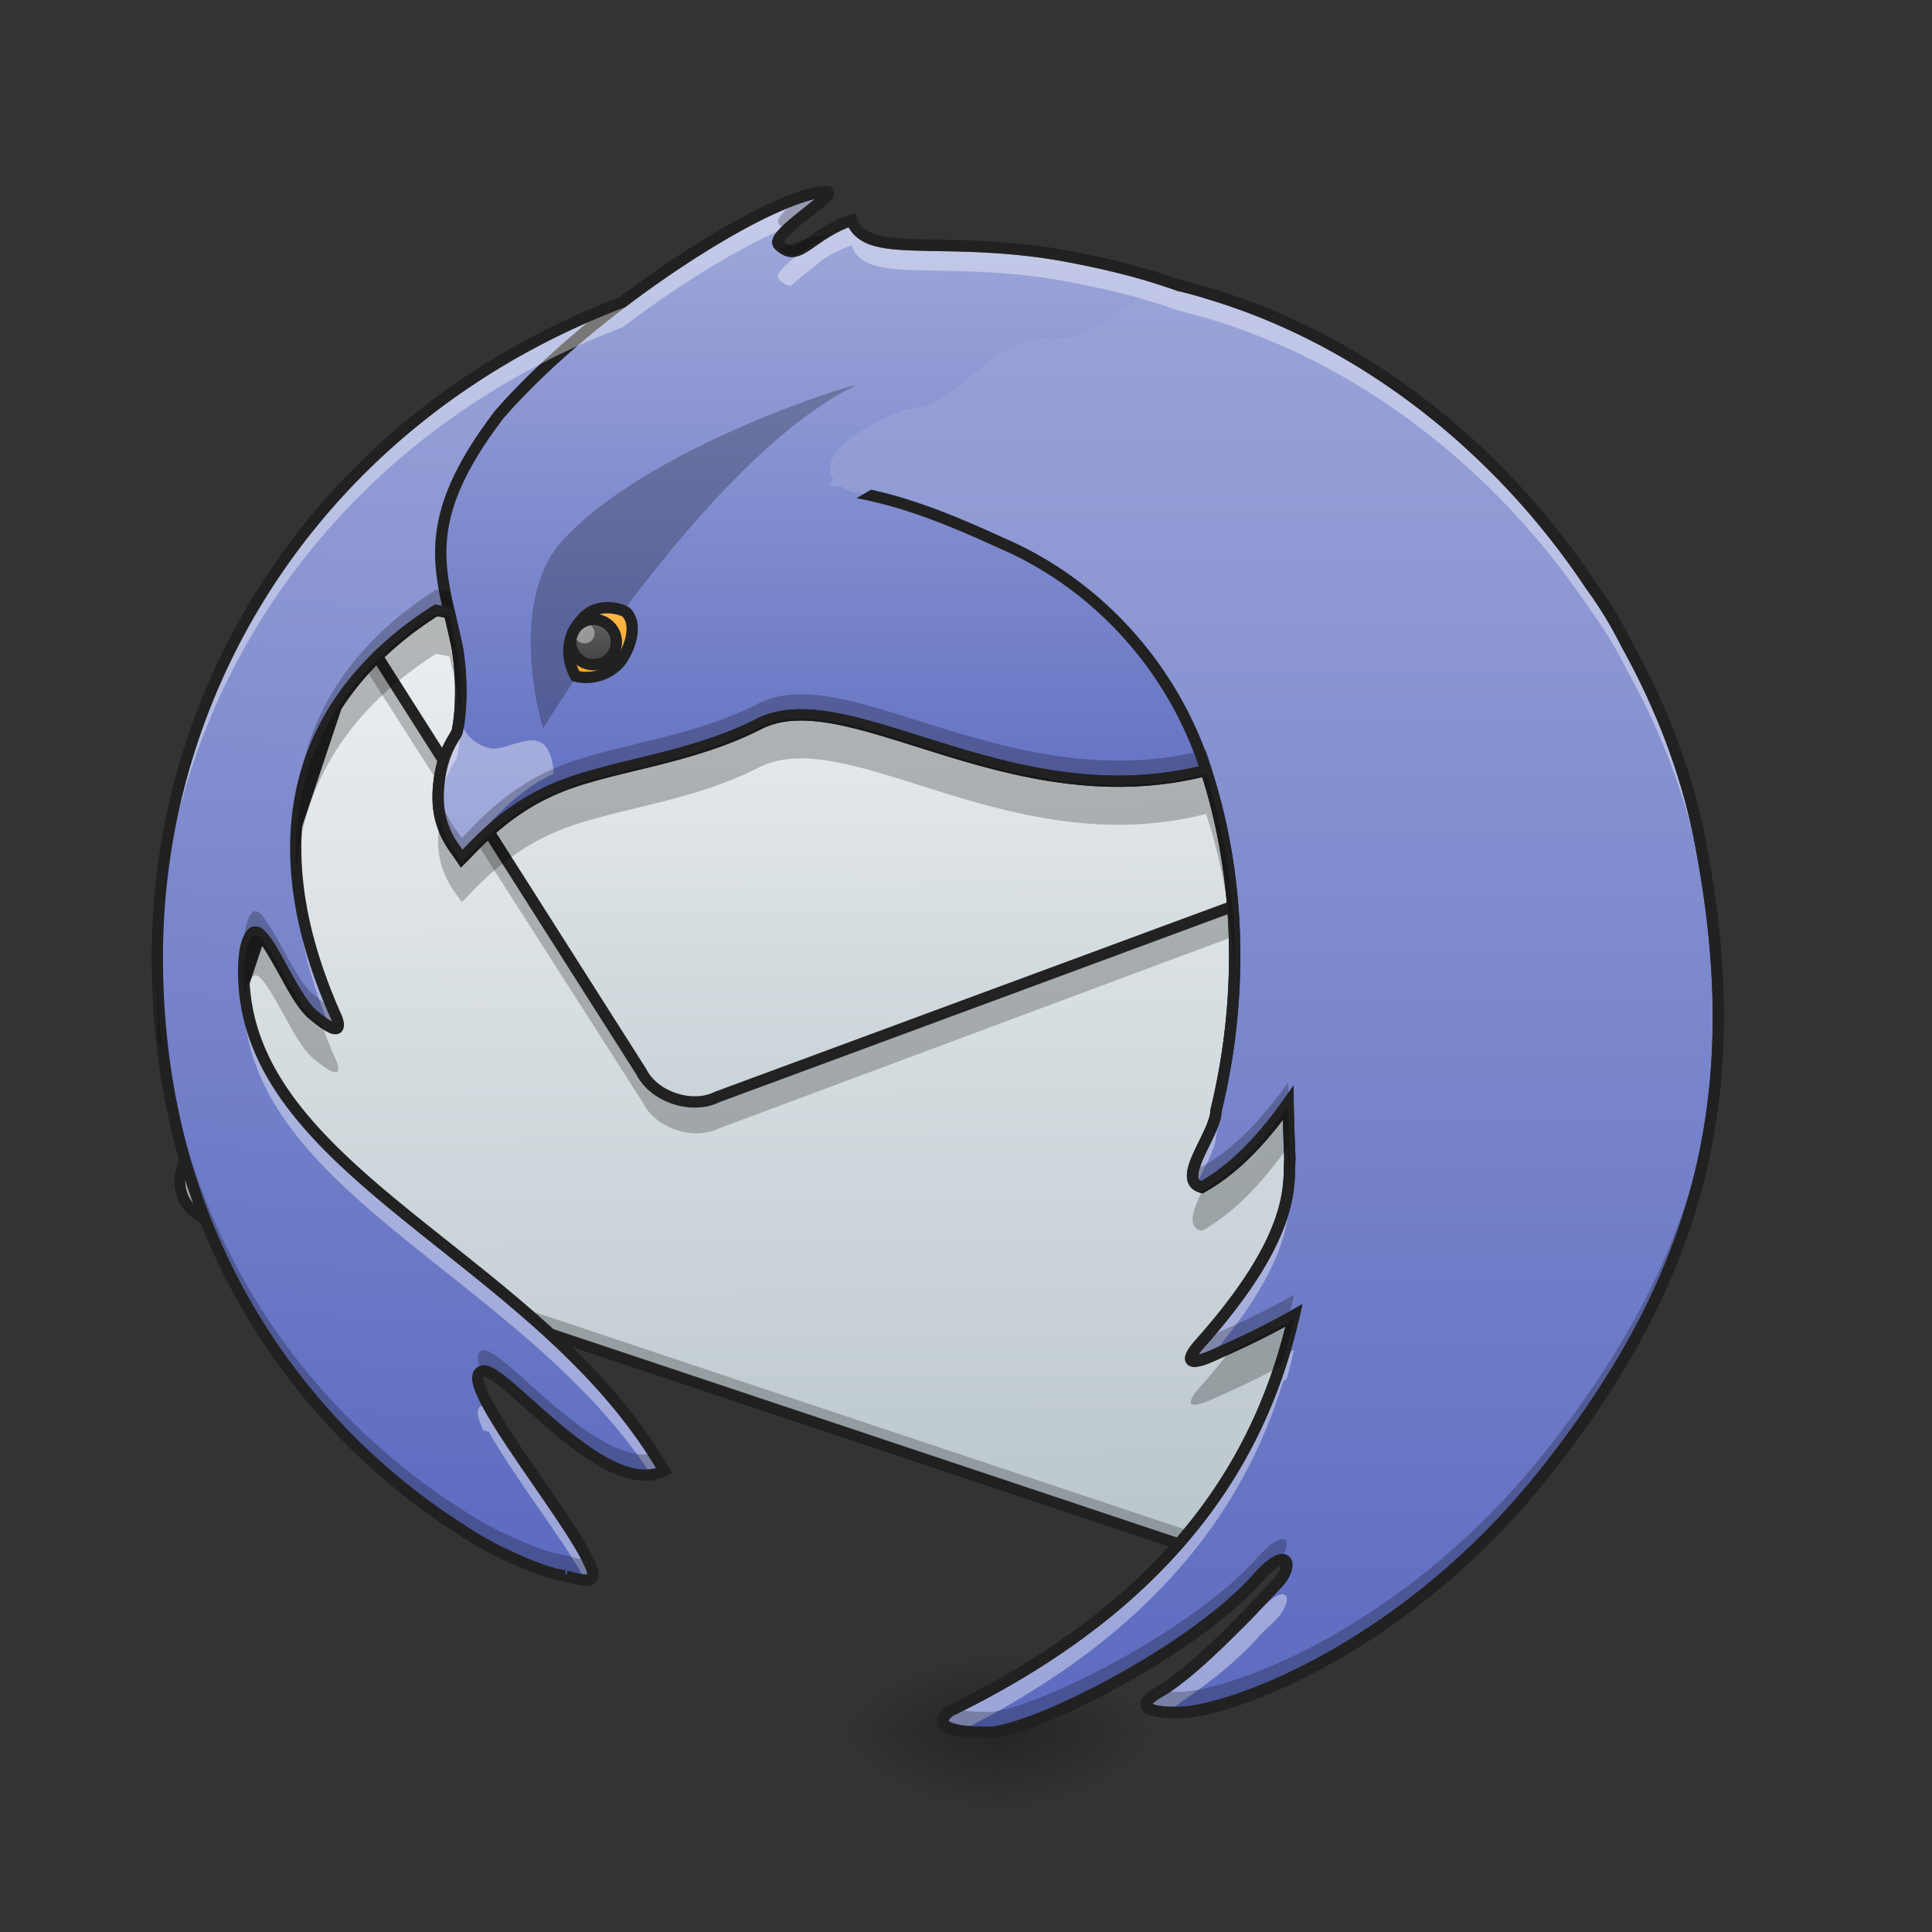<svg xmlns="http://www.w3.org/2000/svg" width="512pt" height="512pt" viewBox="0 0 512 512"><rect x="0" y="0" width="512" height="512" fill="#333333" stroke="none"/><defs><linearGradient id="a" gradientUnits="userSpaceOnUse" x1="771.693" y1="278.21" x2="677.333" y2=".667" gradientTransform="scale(1) rotate(18.476 -43.192 -1222.84)"><stop offset="0" stop-color="#b0bec5"/><stop offset="1" stop-color="#eceff1"/></linearGradient><linearGradient id="b" gradientUnits="userSpaceOnUse" x1="748.215" y1="207.945" x2="677.333" y2=".667" gradientTransform="scale(3.78) rotate(18.476 -59.067 -1320.445)"><stop offset="0" stop-color="#b0bec5"/><stop offset="1" stop-color="#eceff1"/></linearGradient><linearGradient id="c" gradientUnits="userSpaceOnUse" x1="640" y1="1575.118" x2="720" y2="175.118" gradientTransform="rotate(.158) scale(.265)"><stop offset="0" stop-color="#5c6bc0"/><stop offset="1" stop-color="#9fa8da"/></linearGradient><linearGradient id="d" gradientUnits="userSpaceOnUse" x1="222.25" y1="16.542" x2="222.25" y2="-158.083" gradientTransform="matrix(1 0 0 1 0 215.02)"><stop offset="0" stop-color="#5c6bc0"/><stop offset="1" stop-color="#9fa8da"/></linearGradient><radialGradient id="e" gradientUnits="userSpaceOnUse" cx="450.909" cy="189.579" fx="450.909" fy="189.579" r="21.167" gradientTransform="matrix(0 -1.25 -2.25 0 685.91 1028.11)"><stop offset="0" stop-opacity=".314"/><stop offset=".222" stop-opacity=".275"/><stop offset="1" stop-opacity="0"/></radialGradient><radialGradient id="f" gradientUnits="userSpaceOnUse" cx="450.909" cy="189.579" fx="450.909" fy="189.579" r="21.167" gradientTransform="matrix(0 1.25 2.25 0 -156.692 -109.855)"><stop offset="0" stop-opacity=".314"/><stop offset=".222" stop-opacity=".275"/><stop offset="1" stop-opacity="0"/></radialGradient><radialGradient id="g" gradientUnits="userSpaceOnUse" cx="450.909" cy="189.579" fx="450.909" fy="189.579" r="21.167" gradientTransform="matrix(0 -1.25 2.25 0 -156.692 1028.11)"><stop offset="0" stop-opacity=".314"/><stop offset=".222" stop-opacity=".275"/><stop offset="1" stop-opacity="0"/></radialGradient><radialGradient id="h" gradientUnits="userSpaceOnUse" cx="450.909" cy="189.579" fx="450.909" fy="189.579" r="21.167" gradientTransform="matrix(0 1.25 -2.25 0 685.91 -109.855)"><stop offset="0" stop-opacity=".314"/><stop offset=".222" stop-opacity=".275"/><stop offset="1" stop-opacity="0"/></radialGradient><linearGradient id="i" gradientUnits="userSpaceOnUse" x1="359.833" y1="244.083" x2="359.833" y2="-168.667" gradientTransform="matrix(1 0 0 1 0 215.02)"><stop offset="0" stop-color="#5c6bc0"/><stop offset="1" stop-color="#9fa8da"/></linearGradient><linearGradient id="j" gradientUnits="userSpaceOnUse" x1="158.75" y1="-36.375" x2="158.75" y2="-54.896" gradientTransform="matrix(1 0 0 1 0 215.02)"><stop offset="0" stop-color="#ffa726"/><stop offset="1" stop-color="#ffb74d"/></linearGradient><linearGradient id="k" gradientUnits="userSpaceOnUse" x1="157.427" y1="-39.021" x2="157.427" y2="-50.927" gradientTransform="matrix(1 0 0 1 0 215.02)"><stop offset="0" stop-color="#424242"/><stop offset="1" stop-color="#616161"/></linearGradient></defs><path d="M121.98 122.352l261.008 87.21c5.543 1.852 8.535 7.848 6.684 13.395l-60.375 180.7c-1.852 5.542-7.852 8.534-13.395 6.683L54.895 323.129c-5.543-1.852-8.54-7.848-6.684-13.395l60.375-180.695c1.852-5.547 7.848-8.539 13.394-6.687zm0 0" fill="url(#a)"/><path d="M97.754 170.719l-1.742 5.215 74.43 116.398c3.34 6.695 13.378 10.05 20.078 6.707l165.722-61.8 1.676-5.02a10.55 10.55 0 0 0-.211-7.305l-1.465 4.383-165.722 61.805c-6.7 3.34-16.739-.012-20.079-6.711zm0 0M49.527 305.79l-1.675 5.019a10.56 10.56 0 0 0 6.683 13.394l261.008 87.207a10.56 10.56 0 0 0 13.394-6.683l1.676-5.02a10.556 10.556 0 0 1-13.39 6.684L56.215 319.184a10.566 10.566 0 0 1-6.688-13.395zm0 0" fill-opacity=".235"/><path d="M122.445 120.953c-6.312-2.11-13.148 1.305-15.257 7.617l-60.376 180.7c-2.109 6.312 1.301 13.148 7.614 15.257l261.011 87.211c6.313 2.11 13.149-1.304 15.258-7.617l60.375-180.7c2.11-6.308-1.304-13.148-7.613-15.257zm-.933 2.797l261.008 87.21c4.812 1.61 7.363 6.72 5.753 11.528l-60.375 180.7c-1.609 4.812-6.718 7.363-11.527 5.753L55.36 321.731a9.06 9.06 0 0 1-5.754-11.528l60.38-180.7a9.06 9.06 0 0 1 11.527-5.753zm0 0" fill="#212121" fill-opacity=".99"/><path d="M411.043 485.8a34.527 34.527 0 0 0-.679 1.86l-47.52 142.22 281.283 439.89c12.621 25.303 50.56 37.984 75.878 25.347L1346.3 861.56l6.333-18.97c7.027-21.02-4.237-43.592-25.259-50.62zm0 0" transform="rotate(.158) scale(.265)" fill="url(#b)" stroke-width="11.339" stroke-linecap="square" stroke-linejoin="round" stroke="#212121" stroke-opacity=".99"/><path d="M239.586 65.563c-120.738 3.98-197.89 90.89-197.89 188.12 0 82.813 47.222 130.567 80.152 151.403a88.653 88.653 0 0 0 14.64 8.055c5.828 2.687 10.504 4.16 13.371 4.488-.004 0-.004 0-.007-.004 0 0 .003 0 .003.004 6.266 1.808 8.91 1.808 6.262-3.484-5.773-13.157-37.043-50.278-27.785-50.856 6.617.582 32.234 34.215 47.7 26.504-33.145-57.68-113.614-79.512-111.4-134.395.196-5.312 1.911-9.98 4.165-7.957 3.77 3.395 9.262 17.2 13.894 21.254 6.082 5.098 7.797 4.883 6.602 1.22-27.414-60.919 2.61-93.216 26.273-108.161L379.95 210.89l-44.86 190.742c59.345-25.742 53.313-24.942 69.368-42.332 39.242-42.477 44.738-66.582 34.852-137.746-6.688-48.04-42.145-95.618-81.223-111.332-24.29-15.868-55.352-21.004-72.496-22.797-18.348-1.918-34.285-1.578-48.3.476-1.188-.011-2.368-.062-3.563-.062-.91 0-1.809.039-2.727.05.379-.46.64-.745.64-.745s-.738.117-2.187.77c-4.55.073-9.078.23-13.539.538 6.215-6.816 11.309-10.387 11.309-10.387s-6.047.883-17.075 10.88a249.78 249.78 0 0 0-15.507 1.917 95.67 95.67 0 0 1 9.652-11.156C221.25 74.223 240 68.609 239.586 65.563zm-58.688 22.902a14.5 14.5 0 0 0-.246.242 88.355 88.355 0 0 0-3.168 3.375c.106-.324.207-.648.305-.973.238-.78 1.348-1.671 3.11-2.644zm0 0" fill="url(#c)"/><path d="M219.05 50.805c-13.706.02-61.23 29.73-86.745 59.039-21.711 28.437-15.555 41.222-11.407 60.453 1.43 6.476 1.692 16.816.282 23.5-.282 1.34-3.957 4.797-4.899 14.117-.492 4.805.09 8.418 1.219 11.328 1.277 3.664 3.328 5.957 4.879 8.313 4.062-4.035 12-13.532 26.312-19.207 14.317-5.672 34.473-7.325 52.41-16.477 24.512-12.5 69.899 28.434 124.368 10.586 2.238-.734 4.379-2.902 6.422-6.117 9.875-.383 19.328-1.781 28.011-4.63 17.305-5.667-6.66-79.327 2.786-81.589-.29-.316-.579-.633-.868-.945a2.11 2.11 0 0 1 .668-.305c-4.597-5.09-9.781-9.59-15.32-13.566-21.36-17.375-43.277-23.543-66.684-27.797-31.754-5.293-51.168 1.433-54.804-9.156-11.348 3.863-13.993 11.8-19.285 6.507-2.645-2.644 16.507-13.894 12.656-14.054zm0 0" fill="url(#d)"/><path d="M264.61 459.129h42.335v-21.172H264.61zm0 0" fill="url(#e)"/><path d="M264.61 459.129h-42.34v21.168h42.34zm0 0" fill="url(#f)"/><path d="M264.61 459.129h-42.34v-21.172h42.34zm0 0" fill="url(#g)"/><path d="M264.61 459.129h42.335v21.168H264.61zm0 0" fill="url(#h)"/><path d="M219.05 49.3c-3.968.009-9.527 1.977-16.394 5.263-6.867 3.289-14.937 7.949-23.379 13.527-16.875 11.156-35.207 25.957-48.105 40.77l-.031.035-.028.039c-10.965 14.359-15.023 24.988-15.703 34.484-.683 9.496 1.965 17.664 4.024 27.195v.008c1.363 6.188 1.617 16.527.277 22.867.039-.183-.168.332-.566.989-.399.66-.946 1.562-1.516 2.726-1.137 2.332-2.352 5.723-2.844 10.559-.508 4.988.098 8.863 1.305 11.996 1.383 3.937 3.578 6.402 5.035 8.62l1.008 1.532 1.3-1.293c4.208-4.176 11.856-13.344 25.813-18.875 13.957-5.531 34.262-7.207 52.54-16.535 5.663-2.887 12.714-2.746 21.12-.977 8.406 1.77 18.063 5.145 28.707 8.375 21.297 6.461 46.649 12.344 74.325 3.278 2.609-.856 4.761-3.086 6.769-6.094 9.703-.43 19.035-1.824 27.66-4.652 2.672-.875 4.508-3.094 5.63-5.91 1.12-2.817 1.64-6.305 1.812-10.274.343-7.93-.754-17.789-2.082-27.516-1.325-9.73-2.895-19.328-3.532-26.542-.32-3.606-.398-6.63-.14-8.665.125-1.015.347-1.773.562-2.187.219-.414.313-.438.418-.461l2.461-.59-.965-1.07.77-.184-1.7-1.875c-4.663-5.16-9.913-9.718-15.507-13.738-21.61-17.57-43.852-23.824-67.34-28.094l-.012-.004h-.012c-16.027-2.672-28.949-2.312-38.14-2.613-4.598-.148-8.258-.484-10.805-1.332-2.547-.848-3.926-2.004-4.687-4.219l-.489-1.414-1.414.48c-5.937 2.024-9.648 5.141-12.254 6.856-1.3.86-2.277 1.3-2.972 1.336-.633.031-1.258-.176-2.223-1.062.16-.301.55-.84 1.137-1.454 1.25-1.312 3.25-2.96 5.226-4.53 1.977-1.575 3.926-3.071 5.235-4.278.656-.602 1.156-1.02 1.527-1.828.184-.407.352-1.262-.172-1.934-.527-.672-1.148-.715-1.586-.73l-.031-.004zm-3.136 3.47c-1.07.882-2.309 1.87-3.672 2.957-2 1.59-4.054 3.261-5.531 4.808-.738.774-1.34 1.496-1.734 2.332-.196.418-.348.883-.332 1.442.011.554.27 1.191.687 1.613 1.5 1.5 3.148 2.281 4.79 2.195 1.644-.086 3.03-.879 4.472-1.824 2.64-1.742 5.644-4.223 10.304-6.043 1.239 2.277 3.34 3.813 5.942 4.68 3.11 1.035 6.969 1.332 11.648 1.484 9.36.309 22.02-.05 37.739 2.57 23.312 4.239 44.89 10.32 65.996 27.485l.07.054c4.957 3.559 9.594 7.563 13.793 12.004l-.555.371.93 1.012c-.191.235-.363.48-.5.742-.48.918-.73 1.98-.883 3.203-.308 2.454-.2 5.602.129 9.305.656 7.41 2.227 17.004 3.547 26.684 1.32 9.676 2.383 19.437 2.058 26.98-.164 3.774-.687 6.985-1.605 9.293-.918 2.305-2.113 3.625-3.773 4.168-8.516 2.793-17.832 4.176-27.598 4.555l-.785.031-.422.664c-1.957 3.07-3.953 4.945-5.629 5.496-26.793 8.781-51.367 3.121-72.516-3.297-10.57-3.207-20.257-6.609-28.96-8.441-8.7-1.832-16.512-2.117-23.102 1.242-17.598 8.98-37.613 10.606-52.281 16.418-13.453 5.332-21.301 13.84-25.567 18.25-1.347-1.902-2.726-3.781-3.66-6.453l-.016-.047c-1.039-2.683-1.597-6.027-1.125-10.637.454-4.488 1.547-7.484 2.551-9.546.504-1.032.989-1.829 1.387-2.485.398-.66.758-1.078.937-1.93 1.48-7.02 1.207-17.355-.28-24.125-2.095-9.695-4.598-17.535-3.966-26.347.63-8.805 4.344-18.781 15.067-32.84 12.617-14.484 30.785-29.176 47.465-40.2 8.343-5.515 16.32-10.12 23.015-13.323 4.781-2.29 8.914-3.801 11.965-4.5zm0 0" fill="#212121"/><path d="M312.832 75.746c-13.7.387-21.648 16.047-36.25 13.965-15.668.98-21.305 17.777-36.504 18.828-7.066 2.082-24.418 11.332-19.219 18.426-.855 1.191-.918 1.812-.918 1.812 1.04.051 2.067.106 3.086.172.649.434 1.403.852 2.278 1.254 14.082 2.3 27.218 7.82 40.144 13.734 25.36 10.895 45.149 32.907 53.79 59.055 9.761 29.293 10.304 61.5 3.007 91.395.082 5.867-10.988 18.422-3.738 20.273 8.77-4.87 16.336-13.105 22.847-22.34.047 3.16.18 7.465.477 14.746-.488 6.528 2.16 19.758-23.766 48.93 0 0-8.078 8.652 4.758 2.578 7.45-3.25 14.153-6.601 20.117-9.984-7.82 34.098-28.37 74.277-91.25 104.867 0 0-8.25 5.668 10.27 5.668 10.586 0 52.543-20.387 70.844-40.367 8.539-9.906 10.246-4.133 5.894.68-7.601 8.035-22.328 23.816-31.754 29.105-4.71 2.82-5.293 5.293 5.293 5.293 13.23 0 59.707-16.695 96.657-62.902 41.726-52.192 54.34-101.16 41.886-166.723l-.082-.43c-3.476-18.484-10.426-36.539-19.738-53.242a105.49 105.49 0 0 0-9.316-15.3c-25.278-38.067-64.075-68.489-108.813-79.493zm0 0" fill="url(#i)"/><path d="M129.59 198.219c-6.778-1.664-7.922-8.23-7.922-8.23-.152 1.347-.324 2.644-.574 3.808-.281 1.34-3.957 4.797-4.899 14.117-1.007 9.89 2.703 15.621 6.184 19.637 12.363-18.074 24.375-22.531 24.375-22.531-1.219-15.793-11.805-5.208-17.164-6.801zm0 0" fill="#fff" fill-opacity=".392"/><path d="M143.957 193.016s43.363-71.461 82.566-90.746c3.641-1.829-54.277 15.398-77.585 41.125-13.856 15.289-6.52 45.226-4.981 49.62zm0 0" fill-opacity=".235"/><path d="M152.563 179.203s-5.403-8.289 2.378-15.844c4.098-3.98 10.32-1.77 11.043-1.054 3.059 3.035 1.133 9.441-1.62 13.062-1.555 2.051-6.09 5.227-11.802 3.836zm0 0" fill="url(#j)"/><path d="M163.34 170.355c-.117 3.313-2.922 5.903-6.258 5.786-3.344-.114-5.96-2.891-5.844-6.203.121-3.313 2.922-5.899 6.266-5.786 3.34.118 5.953 2.895 5.836 6.203zm0 0" fill="url(#k)"/><path d="M157.578 167.82a2.679 2.679 0 1 1-5.358.002 2.679 2.679 0 0 1 5.358-.002zm0 0" fill="#fff" fill-opacity=".392"/><path d="M163.34 170.355c-.117 3.313-2.922 5.903-6.258 5.786-3.344-.114-5.961-2.891-5.844-6.203.121-3.313 2.922-5.899 6.266-5.786 3.34.118 5.953 2.895 5.836 6.203zm0 0" fill="none" stroke-width="3" stroke="#212121"/><path d="M152.562 179.203s-5.402-8.289 2.38-15.844c4.097-3.98 10.32-1.77 11.042-1.054 3.059 3.035 1.133 9.441-1.62 13.062-1.555 2.051-6.09 5.227-11.802 3.836zm0 0" fill="none" stroke-width="3" stroke="#212121"/><path d="M219.05 50.805c-8.878.011-31.956 12.492-54.05 29.25C88 109.23 41.695 178.359 41.695 253.684c0 1.132.012 2.254.032 3.37C43.063 183.02 89.133 115.489 165 86.739c16.406-12.445 33.352-22.523 44.629-26.898 4.625-4.082 11.941-8.934 9.422-9.035zm6.63 7.547c-3.145 1.07-5.618 2.453-7.664 3.777-3.875 3.441-13.551 9.957-11.621 11.887 1.128 1.129 2.136 1.656 3.136 1.746 2.723-2.418 6.422-5.117 8.485-6.95 2.047-1.328 4.52-2.707 7.664-3.777 3.636 10.59 23.05 3.863 54.804 9.156 11.02 2 21.704 4.43 32.16 8.246.063 0 .126-.003.188-.007 44.738 11 83.535 41.425 108.813 79.492a105.49 105.49 0 0 1 9.316 15.3c9.312 16.7 16.262 34.755 19.738 53.243l.082.43c2.793 14.718 4.32 28.601 4.543 41.87.258-15.28-1.277-31.343-4.543-48.554l-.082-.43c-3.476-18.484-10.426-36.539-19.738-53.242a105.49 105.49 0 0 0-9.316-15.3c-25.278-38.067-64.075-68.489-108.813-79.493l-.187.012c-10.457-3.82-21.141-6.25-32.16-8.25-31.755-5.293-51.169 1.433-54.805-9.156zM121.965 187.668c-.145 2.21-.403 4.309-.785 6.129-.282 1.34-3.957 4.797-4.899 14.117-.25 2.453-.219 4.59.02 6.488.976-9.172 4.601-12.593 4.879-13.922.382-1.82.64-3.917.785-6.128.027.433.05.87.07 1.308a74.756 74.756 0 0 0-.07-7.992zM78.508 229.43a77.396 77.396 0 0 0-.063 7.87c.02-.398.04-.792.063-1.187.601 10.637 3.305 22.578 8.828 35.95 2.238 1.19 2.754.3 1.957-2.149-6.852-15.223-10.113-28.66-10.785-40.484zm248.637 28.414a173.93 173.93 0 0 1-4.899 36.543c.074 5.406-9.305 16.48-5.121 19.64 1.79-4.398 5.164-9.707 5.121-12.96a173.858 173.858 0 0 0 4.899-36.54c.011.446.015.891.023 1.336.055-2.672.047-5.347-.023-8.02zm-262.34 4.531a27.53 27.53 0 0 0-.172 2.18 52.908 52.908 0 0 0 .066 5.578c.028-.363.063-.723.106-1.074 4.367 48.132 74.386 70.656 107.761 121.773a10.85 10.85 0 0 0 3.465-1.039c-31.703-55.172-106.703-77.547-111.226-127.418zm276.855 49.469c-.398 7.66-2.836 20.793-23.594 44.152 0 0-7.187 7.703 2.797 3.461 18.176-21.355 20.418-33.629 20.797-40.93l.05 1.254c.044-1.363.048-2.55.122-3.558-.066-1.618-.121-3.036-.172-4.38zm1.281 45.902c-.933.527-1.894 1.059-2.863 1.586-9.656 31.555-32.004 66.695-88.387 94.125 0 0-5.652 3.89 2.95 5.227 54.214-27.215 75.953-61.672 85.437-92.668.293-.16.582-.32.871-.477a155.48 155.48 0 0 0 1.992-7.793zm-214.609 14.695c-2.39.153-2.078 2.735-.207 6.711.07-.007.133-.02.207-.027.363.035.785.172 1.258.39 6.183 11.184 20.32 29.419 25.488 39.188 2.242.055 2.746-1.148 1.04-4.558-3.954-9.012-19.864-29.258-26.528-41.313-.473-.219-.895-.355-1.258-.39zm211.55 50.047c-1.269-.035-3.609 1.399-7.077 5.422-5.188 5.664-12.274 11.36-20.004 16.613-2.086 1.633-4.067 3.016-5.856 4.02-4.222 2.531-5.12 4.777 2.368 5.215a63.266 63.266 0 0 0 3.488-2.551c7.73-5.258 14.816-10.95 20.004-16.613 1.484-1.723 2.765-2.969 3.84-3.832l2.054-2.172c2.582-2.856 3.031-6.05 1.184-6.102zm0 0" fill="#fff" fill-opacity=".392"/><path d="M219.05 50.805c-1.765 0-4.1.504-6.87 1.43-3.633 2.93-6.996 5.949-5.785 7.16.738.738 1.425 1.218 2.093 1.488 4.414-4.246 13.301-9.965 10.563-10.078zm-103.484 105.48c-17.43 11.012-38.312 31.438-37.144 65.781 1.086-31.066 20.66-49.902 37.144-60.312l3.524.652c.586 2.543 1.219 5.153 1.808 7.89.625 2.829 1.024 6.392 1.16 10.063.204-5.43-.226-11.3-1.16-15.527-.59-2.742-1.222-5.348-1.808-7.89zm96.625 27.703c-4.058.012-7.765.723-11.09 2.418-17.937 9.153-38.093 10.805-52.41 16.477-14.312 5.672-22.25 15.172-26.312 19.207-1.55-2.356-3.602-4.649-4.879-8.313-.61-1.566-1.055-3.34-1.262-5.39-.406 4.57.172 8.043 1.262 10.855 1.277 3.664 3.328 5.957 4.879 8.313 4.062-4.035 12-13.532 26.312-19.207 14.317-5.672 34.473-7.325 52.41-16.477 23.63-12.05 66.657 25.55 118.52 12.29 4.852 14.968 7.305 30.675 7.559 46.429.285-17.578-2.149-35.2-7.559-51.899-44.57 11.403-82.613-14.765-107.43-14.703zM67.785 241.492c-1.738-.066-2.988 3.961-3.152 8.442a54.017 54.017 0 0 0 .027 4.972c.281-5.101 1.953-9.426 4.137-7.465 3.77 3.395 9.262 17.2 13.894 21.254 6.082 5.098 7.797 4.883 6.602 1.22-.453-1.009-.89-2.013-1.313-3.005-1.128-.457-2.859-1.644-5.289-3.68-4.632-4.054-10.125-17.859-13.894-21.253-.352-.317-.692-.47-1.012-.485zm-26.07 9.574c-.012.871-.02 1.746-.02 2.618 0 82.812 47.223 130.566 80.153 151.402a88.653 88.653 0 0 0 14.64 8.055c5.828 2.687 10.504 4.16 13.371 4.488h-.004c6.266 1.808 8.91 1.808 6.262-3.484a22.83 22.83 0 0 0-.426-.918c-1.23.128-3.214-.309-5.836-1.063h.004c-2.867-.328-7.543-1.8-13.37-4.492a88.367 88.367 0 0 1-14.641-8.055c-32.551-20.594-79.067-67.492-80.133-148.55zm413.62 15.649c-.597 43.187-15.526 80.086-46.44 118.75-36.95 46.21-83.426 62.902-96.657 62.902-1.879 0-3.398-.078-4.613-.222-.23.136-.457.273-.68.398-4.71 2.82-5.293 5.293 5.293 5.293 13.23 0 59.707-16.695 96.657-62.902 32.21-40.286 47.066-78.657 46.44-124.22zm-113.98 20.137c-6.511 9.238-14.078 17.472-22.847 22.343-.778-.199-1.344-.52-1.735-.945-1.132 3.129-1.214 5.656 1.735 6.41 8.77-4.87 16.336-13.105 22.847-22.34.043 2.746.157 6.485.375 12.16.028-1.082.04-2.039.102-2.882-.297-7.282-.43-11.582-.477-14.746zm1.586 56.27c-5.964 3.386-12.668 6.737-20.117 9.987-1.433.68-2.594 1.164-3.543 1.508-.398.457-.804.914-1.215 1.38 0 0-8.078 8.651 4.758 2.577 6.797-2.965 12.961-6.012 18.524-9.094.586-2.14 1.113-4.261 1.593-6.359zM128.332 357.82c-2.16.137-2.113 2.262-.7 5.61.2-.078.43-.125.7-.14 6.617.581 32.234 34.214 47.7 26.503-.884-1.535-1.802-3.047-2.75-4.535-15.587 3.039-38.712-26.887-44.95-27.438zm211.55 50.047c-1.269-.039-3.609 1.399-7.077 5.422-18.301 19.984-60.258 40.371-70.844 40.371-4.36 0-7.219-.316-9.07-.797-.403.2-.797.399-1.2.594 0 0-8.25 5.668 10.27 5.668 10.586 0 52.543-20.387 70.844-40.367 2.879-3.344 4.98-4.895 6.336-5.309 2.183-2.707 2.48-5.535.742-5.582zm0 0" fill-opacity=".235"/><path d="M219.05 49.3c-5.14.013-13.058 3.27-22.784 8.532-9.676 5.234-20.95 12.531-31.996 20.898-77.43 29.434-124.075 99.082-124.075 174.954 0 83.37 47.578 131.613 80.836 152.66.004 0 .008.004.016.008a89.705 89.705 0 0 0 14.828 8.156c5.805 2.68 10.441 4.18 13.621 4.578 1.57.45 2.934.8 4.121.988 1.2.188 2.223.278 3.258-.129.52-.203 1.043-.59 1.363-1.125.32-.535.418-1.136.399-1.699-.043-1.121-.469-2.223-1.164-3.621-3.098-7.023-12.301-19.402-19.641-30.336-3.676-5.476-6.875-10.57-8.512-14.16-.82-1.793-1.203-3.25-1.191-3.879.008-.313.07-.344.035-.309-.012.012.09-.007.098-.011.285.047 1.281.46 2.523 1.332 1.281.902 2.86 2.21 4.633 3.754 3.539 3.086 7.863 7.12 12.496 10.921 4.629 3.797 9.563 7.372 14.461 9.547 4.902 2.172 9.922 2.973 14.328.778l1.422-.711-.793-1.38c-16.789-29.222-45.39-49.187-69.312-68.663-11.961-9.738-22.75-19.348-30.364-29.824-7.61-10.473-12.062-21.747-11.523-35.098v-.008c.094-2.508.586-4.894 1.172-6.152.207-.442.382-.649.484-.758.012.012-.008.004.008.016 1.402 1.265 3.883 5.597 6.312 9.988 2.426 4.39 4.864 8.887 7.594 11.277l.012.012.012.008c1.55 1.3 2.835 2.277 3.921 2.972 1.082.692 1.91 1.145 2.895 1.262.492.059 1.105.008 1.637-.36.53-.363.82-.96.914-1.448.187-.98-.043-1.801-.375-2.82l-.024-.079-.035-.074c-13.582-30.18-12.87-52.985-5.992-70.145 6.789-16.933 19.684-28.433 31.227-35.812l1.953.363c.527 2.254 1.07 4.524 1.586 6.91v.008c1.363 6.188 1.617 16.527.277 22.867.039-.183-.168.332-.566.989-.399.66-.946 1.562-1.516 2.726-1.137 2.332-2.352 5.723-2.844 10.559-.508 4.988.098 8.863 1.305 11.996 1.383 3.937 3.578 6.402 5.035 8.62l1.008 1.532 1.3-1.293c4.208-4.176 11.856-13.344 25.813-18.875 13.957-5.531 34.262-7.207 52.54-16.535 5.46-2.785 12.202-2.754 20.218-1.164 8.012 1.594 17.203 4.734 27.328 7.86 19.887 6.144 43.453 12.199 69.258 6.027 8.89 28.336 9.23 59.297 2.2 88.097l-.048.188.004.191c.012.989-.555 2.781-1.437 4.746-.883 1.97-2.036 4.145-2.989 6.258-.953 2.117-1.754 4.137-1.773 6.11-.012.988.207 2.015.836 2.867.625.851 1.605 1.433 2.754 1.726l.578.149.52-.29c7.913-4.398 14.769-11.35 20.761-19.253.074 2.808.129 5.265.336 10.351-.246 3.524.266 8.035-2.266 15.485-2.554 7.527-8.25 17.96-21.125 32.445l.028-.027s-.547.586-1.149 1.359c-.605.777-1.293 1.672-1.629 2.809-.168.566-.293 1.398.274 2.171.562.774 1.488.954 2.262.922 1.543-.062 3.46-.75 6.738-2.3 6.258-2.735 11.965-5.54 17.187-8.38-8.304 33.055-29.105 71.114-89.617 100.555l-.101.047-.094.067s-.64.433-1.258 1.109c-.617.68-1.445 1.734-1.18 3.223.133.746.602 1.453 1.243 1.957.636.504 1.44.87 2.48 1.172 2.074.601 5.129.945 9.836.945 3.129 0 7.726-1.348 13.508-3.602 5.781-2.254 12.633-5.449 19.73-9.27 14.196-7.648 29.348-17.76 38.711-27.987l.016-.016.012-.02c2.074-2.402 3.71-3.8 4.773-4.441.371-.223.547-.258.742-.32-.015.16-.004.27-.074.504-.238.789-.836 1.894-1.79 2.949-3.804 4.023-9.359 9.945-15.124 15.515-5.777 5.575-11.805 10.797-16.254 13.293l-.016.012-.02.008c-1.25.75-2.265 1.473-3.007 2.316-.371.422-.688.887-.856 1.489-.164.601-.093 1.382.262 1.968.711 1.168 1.883 1.54 3.41 1.848 1.528.309 3.551.46 6.254.46 7.246 0 22.117-4.276 40.164-14.312 18.047-10.035 39.055-25.878 57.664-49.152 41.922-52.433 54.7-102.062 42.188-167.941v.007l-.078-.433c-3.508-18.645-10.508-36.824-19.871-53.633l-.004-.008a106.806 106.806 0 0 0-9.406-15.453l-.024-.035c-.008-.008-.012-.016-.016-.023-25.464-38.325-64.523-68.961-109.664-80.063l-.199-.047-.14.004c-10.473-3.797-21.145-6.226-32.098-8.215l-.012-.004h-.012c-16.027-2.672-28.949-2.312-38.14-2.613-4.598-.148-8.258-.484-10.805-1.332-2.547-.848-3.926-2.004-4.687-4.219l-.489-1.414-1.414.48c-5.937 2.02-9.648 5.141-12.254 6.856-1.3.86-2.277 1.3-2.972 1.336-.633.031-1.258-.176-2.223-1.062.16-.305.55-.84 1.137-1.454 1.25-1.312 3.25-2.96 5.226-4.53 1.977-1.575 3.926-3.071 5.235-4.278.656-.606 1.156-1.02 1.527-1.828.184-.407.352-1.262-.172-1.934-.527-.672-1.148-.715-1.586-.73l-.031-.004zm-3.132 3.462c-1.07.886-2.309 1.875-3.676 2.965-2 1.59-4.054 3.261-5.531 4.808-.738.774-1.34 1.496-1.734 2.332-.196.418-.348.883-.332 1.442.011.554.27 1.191.687 1.613 1.5 1.5 3.148 2.281 4.79 2.195 1.644-.086 3.03-.879 4.472-1.824 2.64-1.742 5.644-4.223 10.304-6.043 1.239 2.277 3.34 3.813 5.942 4.68 3.11 1.035 6.969 1.332 11.648 1.484 9.36.309 22.02-.05 37.739 2.57 10.968 1.996 21.566 4.407 31.898 8.18l.277.102.262-.008c44.23 10.933 82.676 41.078 107.73 78.812l.04.055a103.252 103.252 0 0 1 9.183 15.082l.02.031.015.032c9.243 16.578 16.13 34.484 19.575 52.789.023.132.046.273.078.425v.008c12.394 65.246-.047 113.559-41.582 165.504-18.336 22.934-39.043 38.54-56.782 48.402-17.734 9.868-32.718 13.938-38.703 13.938-2.586 0-4.465-.16-5.656-.402-.57-.114-.93-.27-1.16-.38 0-.003 0 0 .004-.003.36-.414 1.183-1.059 2.293-1.723l-.04.024c4.977-2.793 11.024-8.106 16.868-13.754 5.848-5.645 11.445-11.618 15.242-15.63l.012-.015.012-.012c1.218-1.347 2.039-2.765 2.44-4.101.2-.668.302-1.32.24-1.985-.063-.664-.325-1.402-.934-1.921-.614-.52-1.457-.672-2.196-.57-.734.1-1.433.402-2.195.859-1.523.914-3.3 2.504-5.5 5.054l.027-.035c-8.933 9.758-23.914 19.828-37.918 27.371-7 3.774-13.765 6.922-19.398 9.117-5.633 2.196-10.25 3.395-12.414 3.395-4.555 0-7.414-.363-9.004-.824-.793-.23-1.258-.485-1.457-.645-.203-.16-.152-.164-.145-.129.012.075.09-.289.442-.672.332-.367.66-.597.699-.625 63.105-30.753 84.02-71.425 91.906-105.804l.762-3.324-2.965 1.683c-5.918 3.356-12.574 6.684-19.98 9.914l-.02.012-.023.008c-2.243 1.062-3.606 1.511-4.54 1.754.173-.27.356-.547.548-.797.511-.66.972-1.156.972-1.156l.016-.012.012-.016c13.054-14.687 19-25.457 21.722-33.472 2.723-8.012 2.195-13.356 2.418-16.344l.008-.086-.004-.086c-.297-7.277-.43-11.567-.477-14.707l-.07-4.61-2.656 3.766c-6.293 8.926-13.559 16.805-21.781 21.547-.262-.125-.45-.254-.547-.39-.156-.212-.262-.516-.254-1.055.012-1.086.613-2.918 1.508-4.91.898-1.989 2.047-4.165 2.988-6.262.894-1.988 1.625-3.867 1.676-5.719 7.246-29.73 6.804-61.723-2.672-90.969l-.434-1.34-1.363.352c-25.504 6.523-48.895.55-69.035-5.668-10.07-3.113-19.309-6.281-27.625-7.937-8.32-1.653-15.817-1.805-22.168 1.433-17.598 8.98-37.613 10.606-52.281 16.418-13.453 5.332-21.301 13.84-25.567 18.25-1.347-1.902-2.726-3.781-3.66-6.453l-.016-.047c-1.039-2.683-1.597-6.027-1.125-10.637.454-4.484 1.547-7.484 2.551-9.546.504-1.032.989-1.829 1.387-2.485.398-.66.758-1.078.937-1.93 1.48-7.02 1.207-17.355-.28-24.125-.598-2.761-1.231-5.378-1.813-7.91l-.223-.957-5.066-.941-.5.312c-12 7.578-25.684 19.598-32.883 37.551-7.188 17.93-7.785 41.695 5.992 72.375.031.098.031.152.059.242-.22-.113-.403-.191-.668-.363-.907-.582-2.11-1.488-3.59-2.726-1.903-1.668-4.524-6.098-6.942-10.465-2.418-4.375-4.566-8.637-6.933-10.77v-.004c-.848-.762-2.235-1.082-3.239-.586-1.003.492-1.535 1.348-1.98 2.297-.883 1.903-1.344 4.504-1.45 7.305-.566 14.09 4.208 26.125 12.098 36.984 7.891 10.856 18.872 20.598 30.895 30.387 23.617 19.23 51.219 38.684 67.688 66.328-2.989.867-6.43.262-10.22-1.422-4.46-1.98-9.245-5.406-13.777-9.125-4.535-3.719-8.824-7.722-12.43-10.863-1.8-1.57-3.429-2.926-4.874-3.945-1.446-1.016-2.637-1.766-4.047-1.891l-.113-.012-.114.008c-.843.055-1.707.363-2.297 1.012-.586.652-.796 1.492-.812 2.273-.027 1.563.562 3.207 1.46 5.18 1.802 3.941 5.048 9.062 8.75 14.582 7.415 11.039 16.712 23.77 19.407 29.91l.031.07c.594 1.188.82 2.016.848 2.352-.21.031-.719.07-1.543-.059-.973-.152-2.27-.476-3.809-.921l-.003.007c.015.004.066.012.066.012s.062.031.117.055l-.512 1.418.04-.68-.204.566.082-1.437s.09.016.168.027l.004-.015c-2.55-.293-7.176-1.715-12.918-4.364l-.031-.015c-5.121-2.207-9.91-4.88-14.39-7.918l-.024-.016-.02-.012c-32.601-20.628-79.453-67.89-79.453-150.132 0-74.707 45.883-143.258 122.34-172.227l.2-.078.171-.129c10.989-8.336 22.23-15.61 31.79-20.781 7.429-4.02 13.929-6.7 18.222-7.707zm-65.34 363.558c.02.012.063.032.063.032s.02.011.023.015l-.086-.047zm-1.73 2.418c.023.02.16.121.203.153l-.031-.016s-.098-.074-.125-.098a.566.566 0 0 1-.047-.039zm.3.203c.04.02.059.032.114.055l-.004.008-.11-.063zm0 0" fill="#212121"/><path d="M322.473 76.875l-3.575 2.063c41.602 12.124 77.63 41.183 101.497 77.132l.039.055a103.252 103.252 0 0 1 9.183 15.082l.02.031.015.032c9.243 16.578 16.13 34.484 19.575 52.789.023.132.046.273.078.425v.008c12.394 65.246-.047 113.559-41.582 165.504-18.336 22.934-39.043 38.54-56.782 48.402-17.734 9.868-32.718 13.938-38.703 13.938-2.586 0-4.465-.16-5.656-.402-.57-.114-.93-.27-1.16-.38 0-.003 0 0 .004-.003.36-.414 1.183-1.059 2.293-1.723l-.04.024c4.977-2.793 11.024-8.106 16.868-13.754 5.848-5.645 11.445-11.618 15.242-15.633l.024-.024c1.218-1.347 2.039-2.765 2.44-4.101.2-.668.302-1.32.24-1.985-.063-.664-.325-1.402-.934-1.921-.614-.52-1.457-.672-2.196-.57-.734.1-1.433.402-2.195.859-1.516.91-3.29 2.492-5.477 5.023-8.933 9.758-23.91 19.828-37.914 27.367-7 3.774-13.765 6.922-19.398 9.117-5.633 2.196-10.25 3.395-12.414 3.395-4.555 0-7.414-.363-9.004-.824-.793-.23-1.258-.485-1.457-.645-.094-.074-.121-.105-.137-.12.031-.036.13-.352.434-.68.332-.368.66-.598.699-.626 63.105-30.753 84.02-71.425 91.906-105.804l.762-3.324-2.965 1.683c-5.918 3.356-12.574 6.684-19.98 9.914l-.02.012-.023.008c-2.243 1.062-3.606 1.511-4.54 1.754.173-.27.356-.547.548-.797.511-.66.972-1.156.972-1.156l.016-.012.012-.016c13.054-14.687 19-25.457 21.722-33.472 2.723-8.012 2.195-13.356 2.418-16.344l.008-.086-.004-.086c-.297-7.277-.43-11.567-.477-14.707l-.07-4.61-2.656 3.766c-6.293 8.926-13.559 16.805-21.781 21.547-.262-.125-.45-.258-.547-.39-.156-.212-.262-.516-.254-1.055.012-1.086.613-2.918 1.508-4.91.898-1.989 2.047-4.165 2.988-6.262.894-1.988 1.625-3.871 1.676-5.719 7.344-30.129 6.793-62.578-3.055-92.144-8.781-26.56-28.848-48.887-54.625-59.961-11.32-5.18-22.875-10.09-35.164-12.801l-3.914 2.262c13.144 2.43 25.555 7.652 37.863 13.28l.031.016c24.95 10.72 44.454 32.407 52.961 58.149 9.66 28.996 10.207 60.93 2.973 90.562l-.047.188.004.191c.012.989-.555 2.781-1.437 4.75-.883 1.965-2.036 4.145-2.989 6.258-.953 2.113-1.754 4.133-1.773 6.106-.012.988.207 2.015.836 2.867.625.855 1.605 1.433 2.754 1.726l.578.149.52-.29c7.913-4.398 14.769-11.35 20.761-19.253.074 2.808.129 5.265.336 10.351-.246 3.528.27 8.035-2.266 15.485-2.554 7.53-8.25 17.96-21.125 32.445-.035.04-.543.586-1.12 1.336-.602.773-1.294 1.668-1.63 2.805-.168.566-.293 1.398.274 2.171.562.774 1.488.954 2.262.922 1.543-.062 3.46-.75 6.738-2.3a222.09 222.09 0 0 0 17.187-8.375c-8.304 33.05-29.105 71.109-89.617 100.55l-.101.051-.094.063s-.64.433-1.258 1.109c-.617.68-1.445 1.734-1.18 3.223.133.746.602 1.453 1.243 1.957.636.504 1.44.87 2.48 1.172 2.074.601 5.129.945 9.836.945 3.129 0 7.726-1.348 13.508-3.602 5.781-2.254 12.633-5.449 19.73-9.27 14.196-7.648 29.348-17.76 38.711-27.987l.016-.016.012-.016c2.074-2.406 3.71-3.804 4.773-4.445.371-.223.547-.258.742-.316-.015.156-.004.265-.074.5-.238.789-.836 1.894-1.79 2.949-3.804 4.023-9.359 9.945-15.124 15.515-5.777 5.575-11.805 10.797-16.254 13.293l-.016.012-.02.012c-1.25.746-2.265 1.469-3.007 2.312-.371.422-.688.887-.856 1.489-.164.601-.093 1.382.262 1.968.711 1.168 1.883 1.54 3.41 1.848 1.528.309 3.551.46 6.254.46 7.246 0 22.117-4.276 40.164-14.312 18.047-10.035 39.055-25.878 57.664-49.152 41.922-52.433 54.7-102.062 42.188-167.941v.007l-.078-.433c-3.508-18.645-10.508-36.824-19.871-53.633l-.004-.008a106.806 106.806 0 0 0-9.406-15.453l-.024-.035c-.008-.008-.012-.016-.016-.023-23.703-35.672-59.183-64.68-100.382-77.477zm0 0" fill="#212121"/><path d="M219.05 62.332c-2.859.004-7.195 1.309-12.495 3.625 4 3.832 6.53.066 12.629-3.613-.04-.004-.082-.012-.133-.012zM115.567 162.695c-17.867 11.285-39.363 32.47-37.015 68.39 2.02-29.573 20.98-47.675 37.015-57.804l3.524.656c.586 2.543 1.219 5.149 1.808 7.891.477 2.16.82 4.758 1.02 7.5.473-6.066.062-13.183-1.02-18.086-.59-2.742-1.222-5.347-1.808-7.89zm96.625 27.703c-4.058.012-7.765.723-11.09 2.418-17.937 9.153-38.093 10.805-52.41 16.477-14.312 5.672-22.25 15.172-26.312 19.207-1.55-2.36-3.602-4.648-4.879-8.313a19.694 19.694 0 0 1-.91-3.082 36.634 36.634 0 0 0-.309 2.336c-.492 4.805.09 8.422 1.219 11.332 1.277 3.665 3.328 5.954 4.879 8.309 4.062-4.035 12-13.531 26.312-19.207 14.317-5.672 34.473-7.32 52.41-16.473 23.63-12.05 66.657 25.551 118.52 12.286 4.586 14.156 7.031 28.976 7.5 43.87.574-18.425-1.824-36.945-7.5-54.456-44.57 11.402-82.613-14.766-107.43-14.704zM67.785 247.902c-1.738-.066-2.988 3.961-3.152 8.442a52.9 52.9 0 0 0 .254 7.793c.586-3.992 2.066-6.825 3.91-5.168 3.77 3.398 9.262 17.199 13.894 21.254 6.082 5.101 7.797 4.882 6.602 1.218a152.889 152.889 0 0 1-3.996-9.75 49.187 49.187 0 0 1-2.606-2.05c-4.632-4.055-10.125-17.86-13.894-21.254-.352-.317-.692-.469-1.012-.485zm-26.02 12.23c-.046 1.692-.07 3.384-.07 5.083 0 3.894.106 7.715.309 11.457l.89.348a204.16 204.16 0 0 1-1.128-16.887zm299.59 33.13c-6.476 9.187-14 17.383-22.707 22.261-2.375 4.895-4.355 9.59-.14 10.668 8.77-4.875 16.336-13.105 22.847-22.343.036 2.312.118 5.265.274 9.52.14-2.173.098-3.927.203-5.36-.297-7.281-.43-11.582-.477-14.746zm1.586 56.27c-5.144 2.921-10.843 5.816-17.093 8.644a177.677 177.677 0 0 1-7.782 9.351s-8.078 8.653 4.758 2.578c6.067-2.648 11.633-5.363 16.715-8.109a154.022 154.022 0 0 0 3.402-12.465zm0 0" fill-opacity=".235"/></svg>